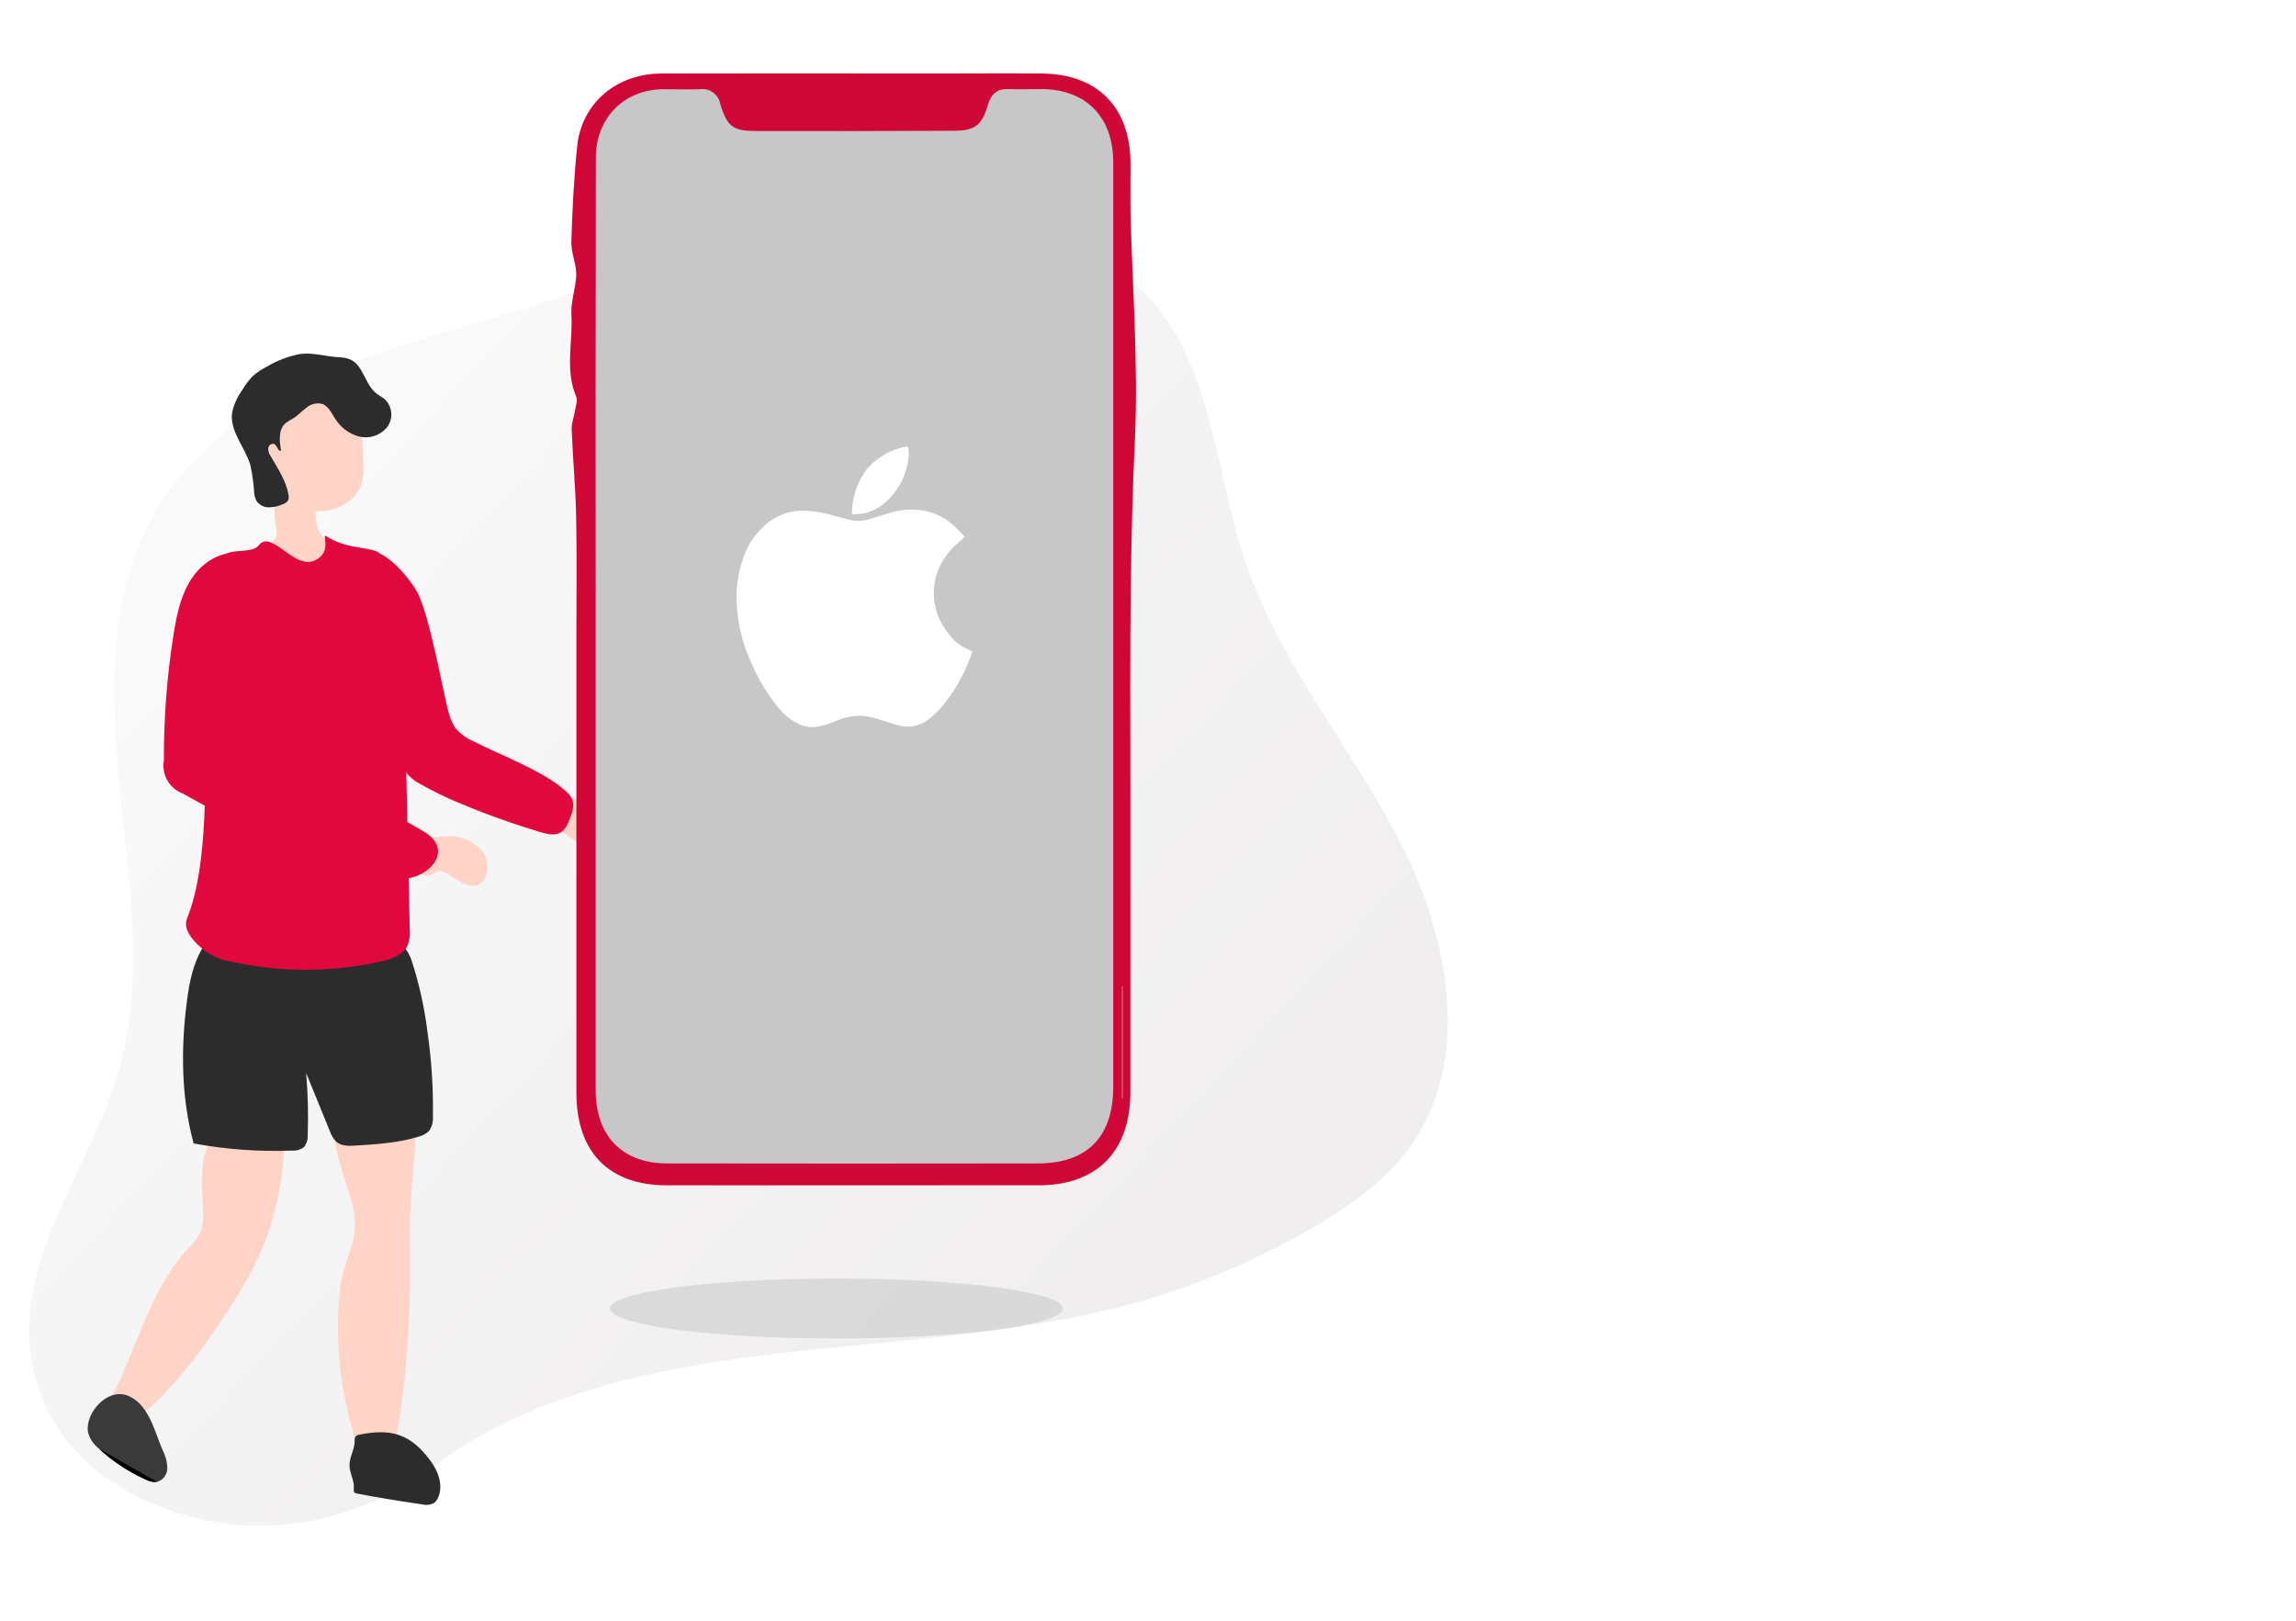 <svg width="313" height="221" viewBox="0 0 313 221" fill="none" xmlns="http://www.w3.org/2000/svg">
<mask id="mask0" mask-type="alpha" maskUnits="userSpaceOnUse" x="0" y="0" width="313" height="221">
<rect width="313" height="221" fill="#C4C4C4"/>
</mask>
<g mask="url(#mask0)">
<g filter="url(#filter0_dd)">
<path d="M106.208 186.737C123.342 184.598 140.818 184.15 157.426 179.403C165.949 176.967 174.119 173.433 181.73 168.891C186.384 166.116 190.89 162.889 194.093 158.521C202.735 146.705 199.601 129.901 192.911 116.883C186.221 103.865 176.413 92.391 171.76 78.517C167.421 65.572 167.196 50.056 156.969 41.031C152.948 37.478 147.834 35.44 142.757 33.697C133.997 30.685 124.764 28.33 115.547 29.271C103.996 30.453 93.667 36.642 82.849 40.86C72.218 44.991 60.932 47.273 50.269 51.347C39.605 55.422 29.203 61.652 23.376 71.456C16.723 82.624 17.004 96.498 18.316 109.43C19.628 122.363 21.742 135.675 18.145 148.167C15.178 158.456 8.488 167.513 6.516 178.038C4.177 190.522 9.906 200.856 21.36 206.332C34.993 212.851 49.943 210.243 60.993 201.96C73.946 192.234 90.399 188.705 106.208 186.737Z" fill="url(#paint0_linear)"/>
</g>
<path d="M83.094 111.313C83.648 111.993 84.028 112.797 84.202 113.657C84.294 114.064 84.28 114.488 84.161 114.887C83.991 115.277 83.709 115.606 83.351 115.834C82.993 116.062 82.575 116.177 82.151 116.165C81.301 116.129 80.475 115.873 79.754 115.421C78.415 114.649 77.136 113.777 75.927 112.813C75.677 112.642 75.454 112.435 75.265 112.198C75.041 111.831 74.948 111.399 75.002 110.973C75.056 110.547 75.255 110.152 75.564 109.854C77.545 107.867 81.606 109.467 83.094 111.313Z" fill="url(#paint1_linear)"/>
<path d="M61.302 97.6C61.479 98.179 61.737 98.73 62.07 99.235C62.727 100.016 63.558 100.632 64.496 101.034C68.211 102.939 73.872 104.99 77.025 107.744C77.408 108.048 77.725 108.427 77.957 108.857C78.408 109.836 77.957 110.967 77.541 111.952C77.354 112.509 77.022 113.006 76.58 113.393C75.777 113.979 74.663 113.727 73.708 113.446C70.045 112.354 66.442 111.069 62.914 109.596C60.94 108.8 59.023 107.87 57.177 106.812C56.436 106.431 55.793 105.886 55.296 105.218C54.947 104.617 54.714 103.955 54.61 103.267C53.943 99.715 53.495 96.126 53.268 92.519L52.565 84.058C52.424 82.428 47.467 76.727 48.961 75.607C51.891 73.416 56.151 79.381 56.819 80.606C58.706 84.058 60.57 95.514 61.302 97.6Z" fill="#E0083C"/>
<path d="M61.302 97.6C61.479 98.179 61.737 98.73 62.07 99.235C62.727 100.016 63.558 100.632 64.496 101.034C68.211 102.939 73.872 104.99 77.025 107.744C77.408 108.048 77.725 108.427 77.957 108.857C78.408 109.836 77.957 110.967 77.541 111.952C77.354 112.509 77.022 113.006 76.58 113.393C75.777 113.979 74.663 113.727 73.708 113.446C70.045 112.354 66.442 111.069 62.914 109.596C60.94 108.8 59.023 107.87 57.177 106.812C56.436 106.431 55.793 105.886 55.296 105.218C54.947 104.617 54.714 103.955 54.61 103.267C53.943 99.715 53.495 96.126 53.268 92.519L52.565 84.058C52.424 82.428 47.467 76.727 48.961 75.607C51.891 73.416 56.151 79.381 56.819 80.606C58.706 84.058 60.57 95.514 61.302 97.6Z" fill="url(#paint2_linear)"/>
<path d="M15.793 189.252C15.32 190.008 15.074 190.885 15.084 191.778C15.14 192.113 15.265 192.433 15.453 192.716C15.641 192.999 15.887 193.239 16.174 193.42C16.462 193.601 16.784 193.719 17.12 193.766C17.457 193.813 17.799 193.789 18.126 193.694C18.657 193.474 19.139 193.152 19.544 192.745C24.449 188.385 28.334 183.011 31.85 177.444C32.799 175.932 33.719 174.403 34.528 172.814C37.26 167.433 38.695 161.486 38.718 155.451C38.755 155.105 38.67 154.757 38.478 154.467C38.276 154.262 38.016 154.125 37.734 154.074C35.307 153.394 31.528 153.33 29.383 154.912C26.974 156.67 27.555 162.208 27.66 164.728C27.783 165.803 27.675 166.891 27.344 167.921C26.904 168.803 26.309 169.597 25.586 170.265C20.669 175.545 18.964 182.865 15.793 189.252Z" fill="url(#paint3_linear)"/>
<path d="M46.206 177.233C45.698 184.078 46.602 190.956 48.861 197.438C48.999 198.025 49.314 198.555 49.764 198.956C50.068 199.143 50.416 199.246 50.774 199.255C51.131 199.263 51.484 199.176 51.797 199.003C53.385 198.229 53.942 196.542 54.211 194.901C55.39 187.66 55.951 180.332 55.887 172.996C55.887 169.532 55.788 166.233 56.057 162.787C56.327 159.242 56.725 155.703 56.725 152.14C56.791 151.786 56.724 151.421 56.538 151.114C56.39 150.978 56.214 150.877 56.023 150.817C55.831 150.757 55.629 150.741 55.43 150.768C52.887 150.768 48.246 149.303 46.265 150.921C43.657 153.048 47.83 162.401 48.246 165.108C48.943 169.626 46.98 170.968 46.4 175.428C46.324 176.061 46.259 176.647 46.206 177.233Z" fill="url(#paint4_linear)"/>
<path d="M59.016 152.181C59.075 152.867 58.904 153.554 58.529 154.132C58.139 154.535 57.64 154.816 57.094 154.941C54.304 155.808 51.362 155.99 48.45 156.171C47.559 156.224 46.575 156.248 45.889 155.685C45.464 155.272 45.148 154.761 44.969 154.196L41.734 146.279C41.976 149.074 42.049 151.88 41.951 154.683C41.998 155.284 41.821 155.881 41.453 156.359C40.982 156.722 40.393 156.897 39.8 156.851C35.311 157.02 30.817 156.694 26.398 155.878C24.687 149.567 24.64 142.892 25.49 136.411C25.824 133.885 26.322 131.313 27.664 129.145C27.992 128.552 28.459 128.047 29.024 127.674C29.87 127.268 30.807 127.092 31.743 127.164C38.529 127.094 45.42 126.935 52.165 127.896C54.269 128.195 55.371 128.852 56.103 130.908C57.159 134.15 57.895 137.486 58.301 140.871C58.839 144.616 59.078 148.398 59.016 152.181Z" fill="#2D2C2C"/>
<path d="M43.053 70.579C43.08 71.637 43.498 72.647 44.224 73.416C45.303 74.388 46.938 74.33 48.291 74.875C48.462 74.931 48.617 75.028 48.743 75.156C48.843 75.275 48.913 75.415 48.948 75.566C49.121 76.272 49.066 77.015 48.79 77.688C48.376 78.694 47.748 79.598 46.948 80.336C46.148 81.074 45.197 81.628 44.16 81.96C42.076 82.612 39.868 82.767 37.714 82.411C36.999 82.369 36.303 82.169 35.675 81.825C35.009 81.318 34.479 80.653 34.133 79.891C33.715 79.195 33.434 78.425 33.307 77.623C33.249 77.22 33.298 76.808 33.448 76.428C33.598 76.049 33.844 75.716 34.163 75.461C34.462 75.279 34.78 75.132 35.112 75.021C35.634 74.821 36.134 74.57 36.606 74.271C37.091 74.023 37.468 73.606 37.667 73.099C37.749 72.671 37.731 72.23 37.614 71.81C37.348 70.385 37.348 68.922 37.614 67.497C37.678 67.075 37.809 66.665 38.001 66.284C38.182 65.96 38.434 65.681 38.739 65.469C39.044 65.257 39.393 65.118 39.76 65.061C40.126 65.005 40.501 65.033 40.856 65.143C41.21 65.253 41.535 65.443 41.804 65.698C43.187 66.958 42.888 68.95 43.053 70.579Z" fill="url(#paint5_linear)"/>
<path d="M49.541 63.003C49.62 63.974 49.539 64.952 49.301 65.897C48.609 68.142 46.236 69.589 43.886 69.683C43.115 69.743 42.342 69.596 41.647 69.255C41.25 69.028 40.883 68.751 40.557 68.429C38.916 66.929 37.405 65.136 36.907 62.967C36.736 62.145 36.666 61.305 36.696 60.465C36.675 59.229 36.889 58 37.328 56.844C37.767 55.822 38.462 54.931 39.346 54.258C40.23 53.584 41.273 53.151 42.374 52.999C44.642 52.712 46.769 53.861 48.428 55.285C49.26 56 49.136 57.406 49.242 58.479C49.389 59.973 49.488 61.491 49.541 63.003Z" fill="url(#paint6_linear)"/>
<path d="M49.256 50.503C49.889 51.587 50.317 52.847 51.296 53.626C51.7 53.943 52.175 54.171 52.55 54.517C53.032 55.026 53.313 55.692 53.341 56.393C53.37 57.093 53.142 57.78 52.702 58.326C52.24 58.853 51.64 59.242 50.969 59.449C50.299 59.656 49.584 59.673 48.905 59.498C47.544 59.118 46.38 58.231 45.652 57.019C45.166 56.257 44.732 55.331 43.894 55.05C43.523 54.966 43.137 54.97 42.767 55.063C42.398 55.155 42.055 55.334 41.767 55.583C41.152 56.029 40.636 56.615 40.009 57.013C39.635 57.205 39.276 57.427 38.937 57.675C37.929 58.548 38.081 60.125 38.316 61.438C37.894 61.566 37.812 60.81 37.443 60.57C37.073 60.33 36.645 60.682 36.581 61.074C36.559 61.471 36.673 61.864 36.903 62.188C37.864 63.87 39.001 65.522 39.324 67.427C39.389 67.68 39.376 67.948 39.288 68.194C39.095 68.487 38.797 68.697 38.456 68.78C37.87 69.034 37.237 69.164 36.599 69.161C36.279 69.156 35.966 69.075 35.684 68.925C35.401 68.776 35.159 68.561 34.975 68.3C34.794 67.96 34.685 67.587 34.653 67.204C34.573 65.933 34.401 64.67 34.137 63.424C33.428 60.975 31.325 58.842 31.635 56.316C31.863 55.174 32.341 54.097 33.036 53.163C33.441 52.453 33.938 51.799 34.512 51.218C35.078 50.734 35.699 50.321 36.364 49.987C37.736 49.169 39.239 48.592 40.806 48.282C42.664 48 44.322 48.604 46.139 48.692C47.569 48.756 48.459 49.102 49.256 50.503Z" fill="#2D2C2C"/>
<path d="M28.005 129.678C29.055 130.409 30.258 130.892 31.521 131.091C38.26 132.585 45.245 132.573 51.979 131.056C53.385 130.733 54.95 130.218 55.559 128.905C55.832 128.184 55.935 127.41 55.858 126.643C55.698 119.4 55.538 112.155 55.378 104.908C55.196 96.674 55.014 88.412 53.807 80.266C53.451 78.583 52.784 76.981 51.838 75.543C51.053 74.471 47.496 75.045 44.525 73.123C43.71 72.595 45.48 75.32 42.819 76.445C40.059 77.617 36.959 72.126 35.283 74.33C34.34 75.561 31.34 74.646 30.39 75.871C29.628 76.856 29.16 78.936 28.861 81.444C28.228 86.771 28.386 94.002 28.275 96.633C27.777 105.84 28.55 117.583 25.509 125.184C24.811 126.836 26.634 128.594 28.005 129.678Z" fill="#E0083C"/>
<path d="M28.006 129.678C29.057 130.409 30.259 130.892 31.522 131.091C33.205 131.463 34.907 131.743 36.621 131.929L37.101 131.864C35.847 127.762 35.788 123.449 35.824 119.183C35.824 116.839 35.894 114.466 35.941 112.11C35.97 110.621 36.023 109.057 36.791 107.785C37.558 106.513 39.304 105.705 40.582 106.472C38.385 105.148 36.586 99.546 35.683 97.249C34.385 93.921 33.477 90.454 32.976 86.917C32.636 84.491 32.765 80.225 29.049 81.374L28.844 81.444C28.211 86.771 28.37 94.002 28.258 96.633C27.76 105.84 28.534 117.583 25.492 125.184C24.812 126.836 26.635 128.594 28.006 129.678Z" fill="url(#paint7_linear)"/>
<path d="M49.001 195.575C48.789 195.593 48.592 195.692 48.45 195.851C48.361 196.032 48.326 196.236 48.35 196.437C48.35 197.609 47.606 198.669 47.647 199.83C47.676 200.867 48.321 201.84 48.233 202.877C48.233 203.082 48.18 203.322 48.327 203.463C48.422 203.541 48.538 203.59 48.661 203.603C51.603 204.166 54.558 204.656 57.527 205.074C58.075 205.22 58.658 205.157 59.162 204.899C59.39 204.724 59.57 204.494 59.684 204.231C60.487 202.596 59.772 200.591 58.682 199.132C56.015 195.54 53.443 194.679 49.001 195.575Z" fill="#2D2C2C"/>
<path d="M11.971 195.118C12.178 196.052 12.71 196.883 13.471 197.462C15.358 199.205 17.515 200.63 19.859 201.681C20.331 201.946 20.873 202.06 21.412 202.009C21.82 201.891 22.179 201.642 22.432 201.3C22.685 200.958 22.819 200.542 22.812 200.116C22.783 199.266 22.563 198.432 22.168 197.679C21.037 195.065 20.251 191.233 17.233 190.195C14.596 189.31 11.69 192.516 11.971 195.118Z" fill="#3A3A3A"/>
<path d="M13.474 197.474C15.36 199.217 17.518 200.642 19.861 201.693C20.333 201.958 20.875 202.072 21.414 202.021" fill="url(#paint8_linear)"/>
<path d="M61.309 114.009C62.809 114.004 64.254 114.57 65.352 115.591C65.888 116.112 66.248 116.787 66.385 117.521C66.521 118.256 66.427 119.014 66.114 119.693C65.892 120.148 65.504 120.5 65.03 120.678C64.612 120.793 64.168 120.779 63.758 120.637C62.586 120.279 61.619 119.371 60.471 118.879C60.193 118.742 59.876 118.707 59.574 118.779C59.381 118.877 59.196 118.993 59.023 119.125C58.782 119.257 58.513 119.33 58.239 119.339C57.964 119.348 57.691 119.293 57.441 119.177C56.945 118.937 56.526 118.561 56.234 118.093C55.81 117.506 55.603 116.789 55.648 116.066C55.765 114.952 56.41 114.595 57.371 114.484C58.689 114.343 59.955 113.962 61.309 114.009Z" fill="url(#paint9_linear)"/>
<path d="M33.755 96.95C33.653 97.684 33.731 98.432 33.983 99.13C34.405 100.097 35.384 100.683 36.327 101.204L57.113 112.965C58.086 113.516 59.129 114.137 59.545 115.181C60.459 117.525 57.593 119.628 55.103 119.816C52.495 120.009 49.928 119.23 47.455 118.368C39.643 115.675 32.098 112.261 24.917 108.172C24.03 107.842 23.286 107.212 22.815 106.391C22.344 105.57 22.176 104.61 22.339 103.677C22.319 97.94 22.758 92.21 23.652 86.542C24.138 83.442 24.824 80.202 26.916 77.852C30.01 74.336 35.659 74.23 36.145 79.381C36.684 85.23 34.147 91.195 33.755 96.95Z" fill="#E0083C"/>
<path d="M33.755 96.95C33.653 97.684 33.731 98.432 33.983 99.13C34.405 100.097 35.384 100.683 36.327 101.204L57.113 112.965C58.086 113.516 59.129 114.137 59.545 115.181C60.459 117.525 57.593 119.628 55.103 119.816C52.495 120.009 49.928 119.23 47.455 118.368C39.643 115.675 32.098 112.261 24.917 108.172C24.03 107.842 23.286 107.212 22.815 106.391C22.344 105.57 22.176 104.61 22.339 103.677C22.319 97.94 22.758 92.21 23.652 86.542C24.138 83.442 24.824 80.202 26.916 77.852C30.01 74.336 35.659 74.23 36.145 79.381C36.684 85.23 34.147 91.195 33.755 96.95Z" fill="url(#paint10_linear)"/>
<path d="M146.469 11.815H87.005C83.374 11.815 80.43 14.75 80.43 18.37V152.307C80.43 155.927 83.374 158.861 87.005 158.861H146.469C150.101 158.861 153.045 155.927 153.045 152.307V18.37C153.045 14.75 150.101 11.815 146.469 11.815Z" fill="#C7C7C7"/>
<path d="M154.098 107.468C154.098 121.26 154.098 135.055 154.098 148.851C154.098 156.954 149.548 161.584 141.609 161.584C124.69 161.584 107.784 161.584 90.89 161.584C82.987 161.584 78.576 157.028 78.576 148.974C78.576 128.15 78.576 107.316 78.576 86.472C78.576 81.07 78.654 75.669 78.539 70.273C78.461 66.347 78.074 62.433 77.935 58.514C77.899 57.644 78.273 56.768 78.412 55.88C78.509 55.268 78.757 54.52 78.539 54.043C76.999 50.411 78.11 46.632 77.899 42.939C77.79 41.101 78.503 39.264 78.558 37.427C78.558 35.932 77.844 34.432 77.887 32.943C78.026 28.601 78.237 24.247 78.684 19.922C79.289 14.067 84.044 10.037 90.165 10.019C102.654 9.988 115.138 10.019 127.627 10.019C132.4 10.019 137.168 9.976 141.941 10.019C149.621 10.056 154.098 14.6 154.116 22.323C154.116 24.528 154.08 26.733 154.116 28.938C154.364 39.239 155.186 49.566 154.721 59.824C154.4 66.561 154.231 73.298 154.159 80.078C154.026 89.137 154.104 98.305 154.098 107.468ZM81.204 85.235C81.204 106.357 81.204 127.477 81.204 148.594C81.204 154.866 84.829 158.596 90.974 158.602C107.816 158.626 124.654 158.626 141.488 158.602C148.213 158.602 151.76 154.97 151.76 148.19C151.76 121.96 151.76 95.729 151.76 69.495C151.76 53.714 151.76 37.927 151.76 22.134C151.76 15.917 148.038 12.169 141.959 12.144C140.485 12.144 139.011 12.187 137.542 12.144C135.959 12.077 135.126 12.757 134.66 14.325C133.881 17.05 132.914 17.809 130.147 17.822C121.099 17.871 112.05 17.883 102.999 17.858C99.911 17.858 99.101 17.203 98.195 14.184C98.082 13.55 97.732 12.985 97.217 12.608C96.702 12.231 96.062 12.072 95.434 12.163C93.748 12.218 92.062 12.163 90.382 12.163C85.071 12.218 81.234 16.076 81.228 21.472C81.192 42.704 81.184 63.958 81.204 85.235ZM153.029 134.477L152.956 134.428V149.739H153.029V134.477ZM80.104 145.869V133.981V145.869Z" fill="#CE0737"/>
<path d="M131.452 73.247L130.669 73.948C129.586 74.851 128.707 75.975 128.093 77.245C127.438 78.663 127.182 80.233 127.352 81.785C127.523 83.338 128.114 84.814 129.062 86.055C129.784 87.165 130.816 88.039 132.029 88.57L132.565 88.776C132.483 89.013 132.411 89.25 132.328 89.476C131.391 92.068 129.995 94.469 128.207 96.565C127.715 97.11 127.174 97.607 126.589 98.049C126.014 98.517 125.332 98.836 124.604 98.978C123.876 99.12 123.125 99.081 122.416 98.863C121.499 98.595 120.592 98.296 119.675 98.018C118.921 97.769 118.138 97.62 117.346 97.575C116.182 97.571 115.03 97.813 113.966 98.286C113.128 98.653 112.25 98.919 111.349 99.08C110.498 99.194 109.631 99.058 108.856 98.688C107.816 98.17 106.899 97.436 106.166 96.534C104.623 94.666 103.359 92.584 102.416 90.352C101.417 88.19 100.78 85.879 100.53 83.51C100.192 80.815 100.528 78.078 101.509 75.545C102.18 73.858 103.281 72.377 104.703 71.249C106.166 70.099 107.997 69.521 109.855 69.62C111.256 69.694 112.642 69.95 113.977 70.383C114.533 70.537 115.1 70.661 115.667 70.816C116.54 71.079 117.472 71.079 118.346 70.816L121.282 69.93C122.474 69.555 123.725 69.408 124.971 69.497C126.897 69.616 128.72 70.407 130.123 71.733C130.576 72.155 130.989 72.629 131.421 73.083C131.435 73.137 131.445 73.192 131.452 73.247Z" fill="white"/>
<path d="M116.141 70.105C116.121 67.872 116.846 65.696 118.202 63.922C119.634 62.283 121.589 61.191 123.735 60.831C123.903 61.314 123.946 61.832 123.859 62.335C123.729 63.636 123.329 64.895 122.685 66.032C122.041 67.17 121.167 68.16 120.118 68.94C119.218 69.607 118.145 70 117.027 70.074L116.141 70.105Z" fill="white"/>
<g filter="url(#filter1_f)">
<ellipse cx="114.014" cy="178.377" rx="30.861" ry="4.085" fill="#C4C4C4" fill-opacity="0.5"/>
</g>
</g>
<defs>
<filter id="filter0_dd" x="-14" y="9.062" width="224.363" height="211.938" filterUnits="userSpaceOnUse" color-interpolation-filters="sRGB">
<feFlood flood-opacity="0" result="BackgroundImageFix"/>
<feColorMatrix in="SourceAlpha" type="matrix" values="0 0 0 0 0 0 0 0 0 0 0 0 0 0 0 0 0 0 127 0"/>
<feOffset dx="3" dy="3"/>
<feGaussianBlur stdDeviation="4"/>
<feColorMatrix type="matrix" values="0 0 0 0 0.367 0 0 0 0 0.367 0 0 0 0 0.367 0 0 0 0.4 0"/>
<feBlend mode="normal" in2="BackgroundImageFix" result="effect1_dropShadow"/>
<feColorMatrix in="SourceAlpha" type="matrix" values="0 0 0 0 0 0 0 0 0 0 0 0 0 0 0 0 0 0 127 0"/>
<feOffset dx="-5" dy="-5"/>
<feGaussianBlur stdDeviation="7.5"/>
<feColorMatrix type="matrix" values="0 0 0 0 1 0 0 0 0 1 0 0 0 0 1 0 0 0 1 0"/>
<feBlend mode="normal" in2="effect1_dropShadow" result="effect2_dropShadow"/>
<feBlend mode="normal" in="SourceGraphic" in2="effect2_dropShadow" result="shape"/>
</filter>
<filter id="filter1_f" x="79.152" y="170.292" width="69.723" height="16.169" filterUnits="userSpaceOnUse" color-interpolation-filters="sRGB">
<feFlood flood-opacity="0" result="BackgroundImageFix"/>
<feBlend mode="normal" in="SourceGraphic" in2="BackgroundImageFix" result="shape"/>
<feGaussianBlur stdDeviation="2" result="effect1_foregroundBlur"/>
</filter>
<linearGradient id="paint0_linear" x1="81.838" y1="26.348" x2="195.203" y2="132.509" gradientUnits="userSpaceOnUse">
<stop stop-color="#F9F9F9"/>
<stop offset="1" stop-color="#F0EEEE"/>
</linearGradient>
<linearGradient id="paint1_linear" x1="-3213" y1="2849.25" x2="-3382.54" y2="2849.25" gradientUnits="userSpaceOnUse">
<stop stop-color="#FFD4C7"/>
<stop offset="0.42" stop-color="#EAD4D0"/>
<stop offset="1" stop-color="#FAD0BE"/>
</linearGradient>
<linearGradient id="paint2_linear" x1="-7328.21" y1="6784.74" x2="-6967.47" y2="6316.49" gradientUnits="userSpaceOnUse">
<stop offset="0.01"/>
<stop offset="0.13" stop-opacity="0.69"/>
<stop offset="1" stop-opacity="0"/>
</linearGradient>
<linearGradient id="paint3_linear" x1="-8366.44" y1="15384.6" x2="-8798.63" y2="15384.6" gradientUnits="userSpaceOnUse">
<stop stop-color="#FFD4C7"/>
<stop offset="0.42" stop-color="#EAD4D0"/>
<stop offset="1" stop-color="#FAD0BE"/>
</linearGradient>
<linearGradient id="paint4_linear" x1="-3973.64" y1="18765" x2="-4180.88" y2="18765" gradientUnits="userSpaceOnUse">
<stop stop-color="#FFD4C7"/>
<stop offset="0.42" stop-color="#EAD4D0"/>
<stop offset="1" stop-color="#FAD0BE"/>
</linearGradient>
<linearGradient id="paint5_linear" x1="-5554.98" y1="6724.93" x2="-5843.13" y2="6724.93" gradientUnits="userSpaceOnUse">
<stop stop-color="#FFD4C7"/>
<stop offset="0.42" stop-color="#EAD4D0"/>
<stop offset="1" stop-color="#FAD0BE"/>
</linearGradient>
<linearGradient id="paint6_linear" x1="-4529.92" y1="6400.54" x2="-4765.39" y2="6400.54" gradientUnits="userSpaceOnUse">
<stop stop-color="#FFD4C7"/>
<stop offset="0.42" stop-color="#EAD4D0"/>
<stop offset="1" stop-color="#FAD0BE"/>
</linearGradient>
<linearGradient id="paint7_linear" x1="-5154.37" y1="8978.74" x2="-3420.17" y2="8949.42" gradientUnits="userSpaceOnUse">
<stop offset="0.01"/>
<stop offset="0.13" stop-opacity="0.69"/>
<stop offset="1" stop-opacity="0"/>
</linearGradient>
<linearGradient id="paint8_linear" x1="-2433.45" y1="1708.62" x2="-2541.04" y2="1708.62" gradientUnits="userSpaceOnUse">
<stop offset="0.01"/>
<stop offset="0.13" stop-opacity="0.69"/>
<stop offset="1" stop-opacity="0"/>
</linearGradient>
<linearGradient id="paint9_linear" x1="-3774.31" y1="2673.27" x2="-3971.8" y2="2673.27" gradientUnits="userSpaceOnUse">
<stop stop-color="#FFD4C7"/>
<stop offset="0.42" stop-color="#EAD4D0"/>
<stop offset="1" stop-color="#FAD0BE"/>
</linearGradient>
<linearGradient id="paint10_linear" x1="-10844.1" y1="8692.14" x2="-9980.77" y2="7285.75" gradientUnits="userSpaceOnUse">
<stop offset="0.01"/>
<stop offset="0.13" stop-opacity="0.69"/>
<stop offset="1" stop-opacity="0"/>
</linearGradient>
</defs>
</svg>
